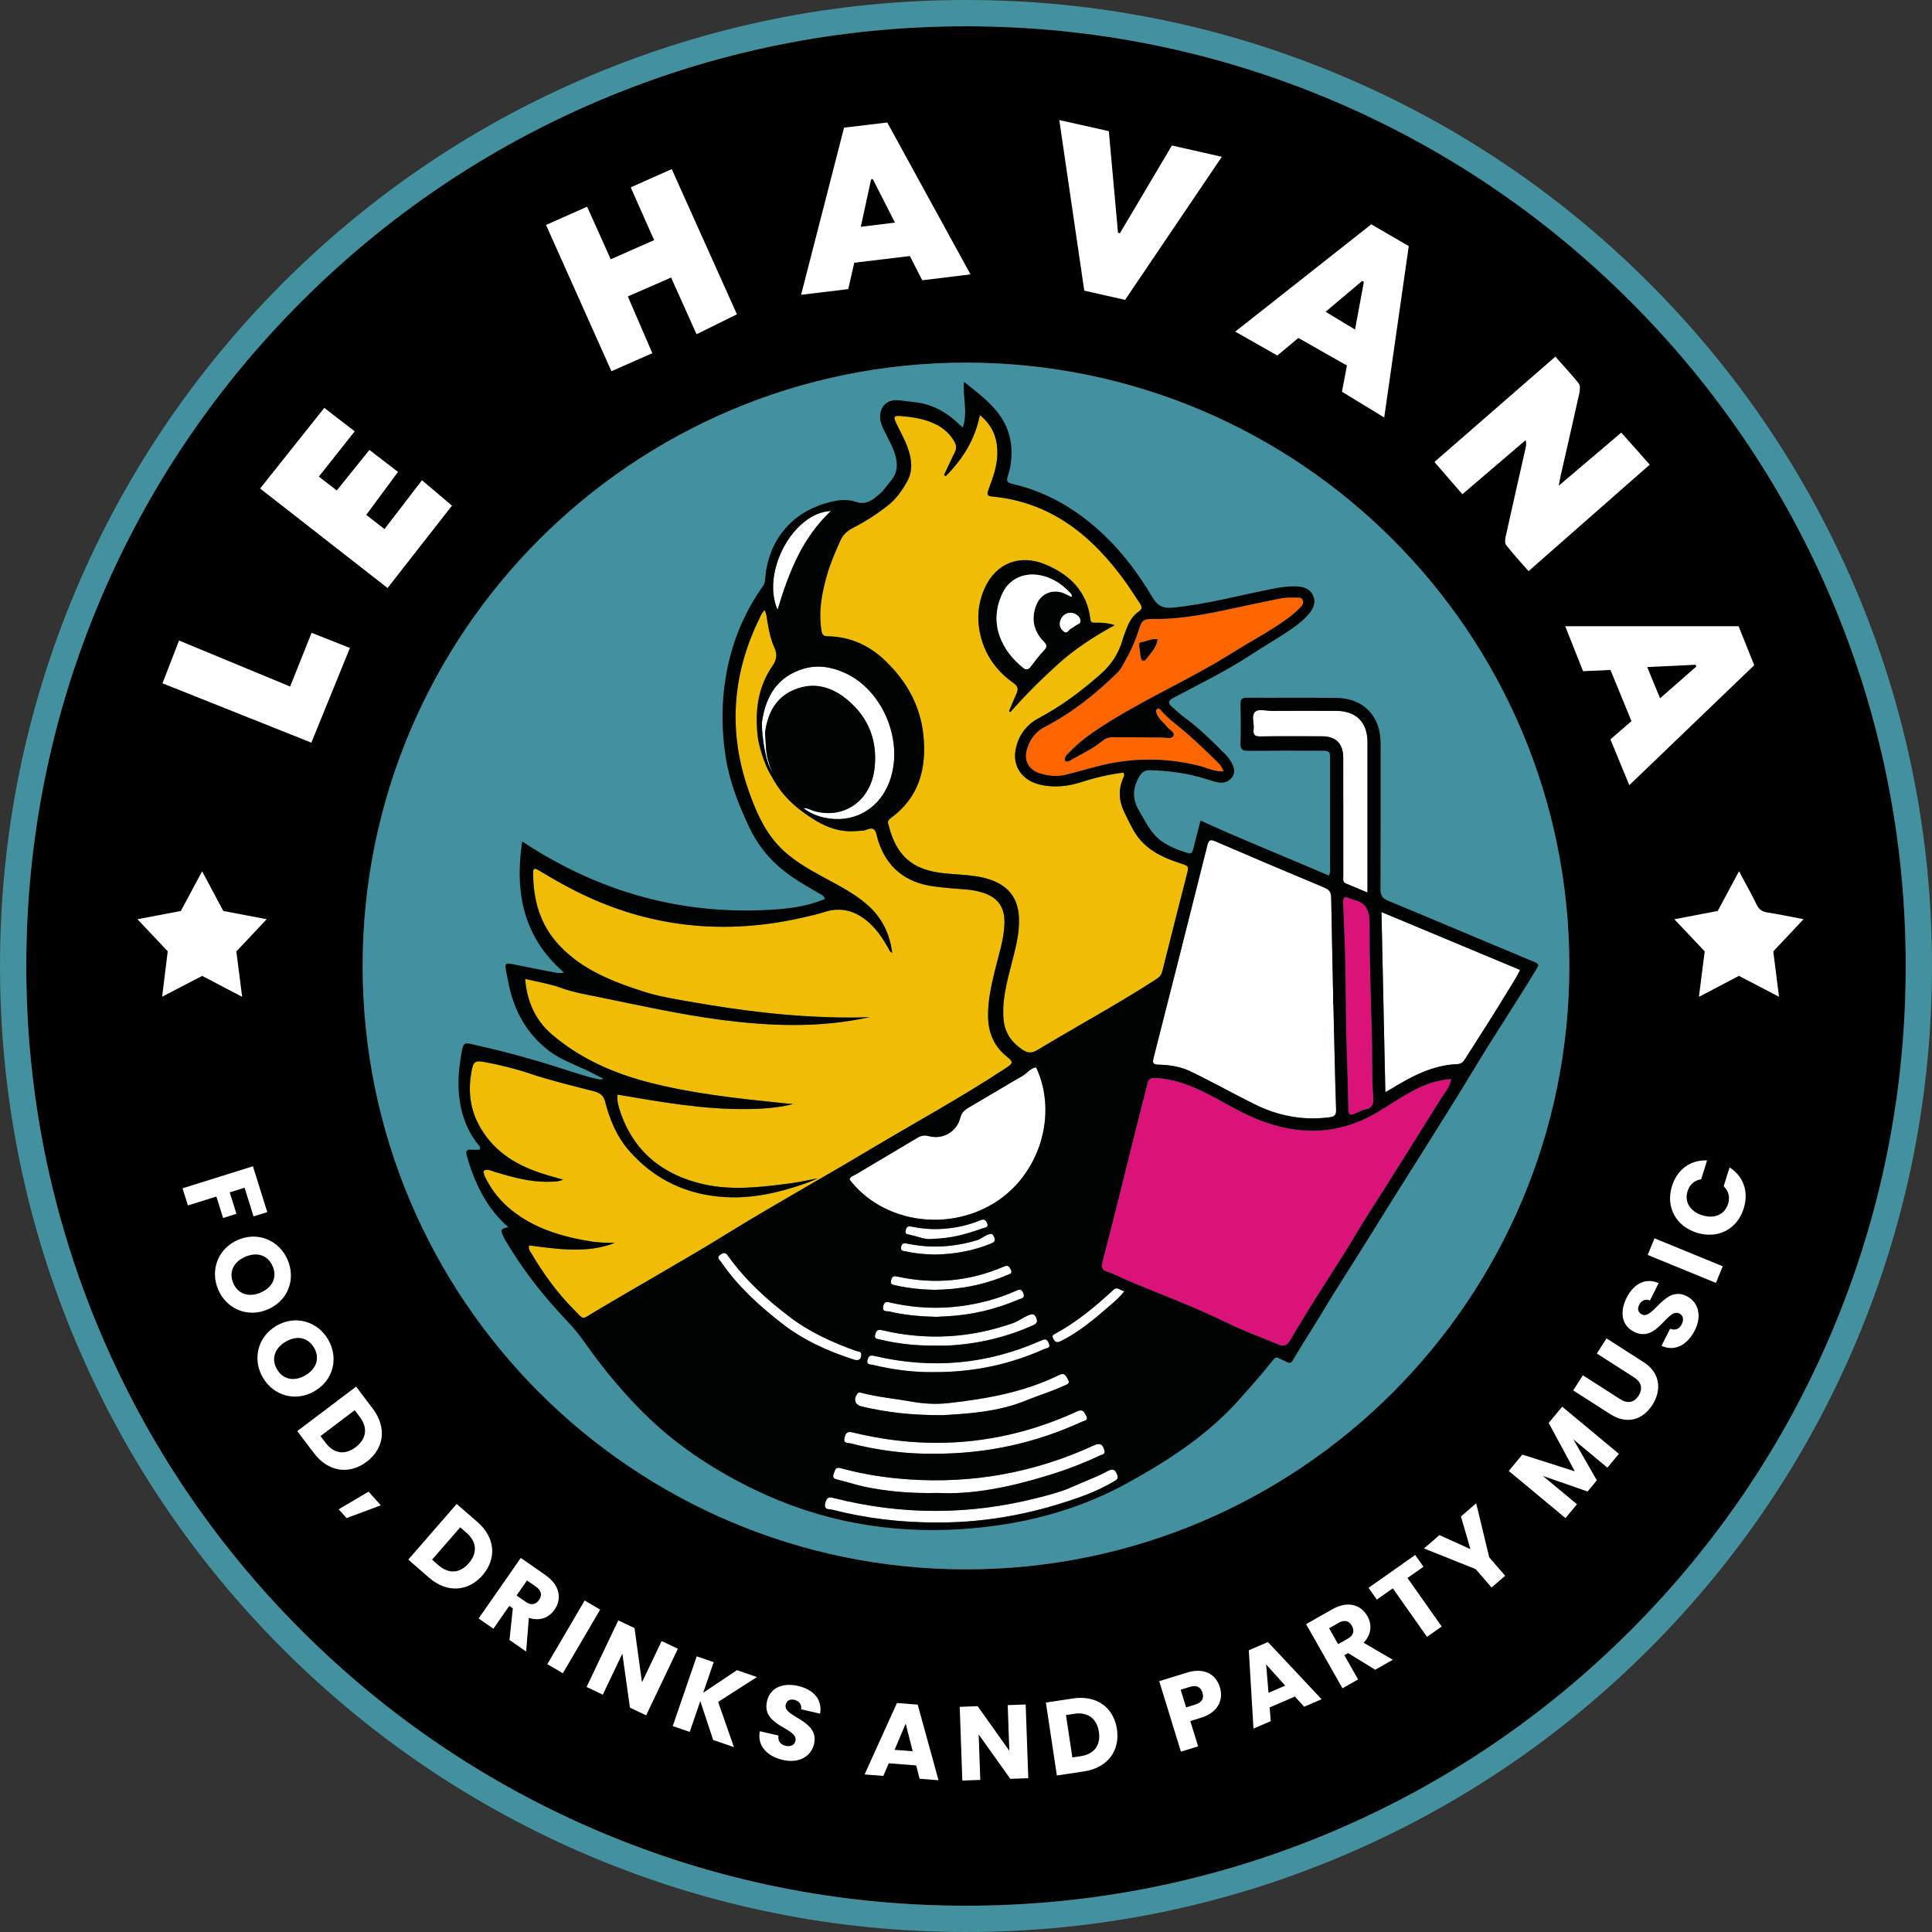 <svg width="256" height="256" viewBox="0 0 256 256" fill="none" xmlns="http://www.w3.org/2000/svg">
<rect x="0" y="0" width="256" height="256" fill="#333333" stroke="none"/>
<g clip-path="url(#clip0_1030_33703)">
<path d="M242.735 79.533C236.464 64.706 227.484 51.389 216.049 39.953C204.613 28.517 191.296 19.538 176.469 13.267C161.12 6.774 144.811 3.482 128 3.482C111.189 3.482 94.882 6.774 79.531 13.267C64.704 19.538 51.387 28.517 39.951 39.953C28.516 51.389 19.536 64.706 13.265 79.533C6.772 94.884 3.481 111.191 3.481 128.002C3.481 144.813 6.772 161.119 13.265 176.471C19.536 191.298 28.516 204.615 39.951 216.051C51.387 227.486 64.704 236.466 79.531 242.737C94.88 249.23 111.189 252.521 128 252.521C144.811 252.521 161.118 249.228 176.469 242.737C191.296 236.466 204.613 227.486 216.049 216.051C227.484 204.615 236.464 191.298 242.735 176.471C249.228 161.121 252.519 144.813 252.519 128.002C252.519 111.191 249.226 94.884 242.735 79.533ZM128 207.947C83.847 207.947 48.053 172.153 48.053 128C48.053 83.847 83.847 48.053 128 48.053C172.153 48.053 207.947 83.847 207.947 128C207.947 172.153 172.153 207.947 128 207.947Z" fill="black"/>
<path d="M33.514 154.538L35.415 160.609L33.595 161.18L32.406 157.38L30.439 157.995L31.329 160.837L29.562 161.39L28.672 158.548L24.9 159.729L24.188 157.457L33.514 154.538Z" fill="white"/>
<path d="M28.922 170.902C27.819 168.359 28.825 165.466 31.52 164.297C34.216 163.129 37.002 164.378 38.105 166.919C39.212 169.473 38.203 172.323 35.508 173.493C32.812 174.661 30.024 173.443 28.922 170.902ZM30.915 170.038C31.536 171.469 32.974 171.952 34.545 171.271C36.142 170.579 36.745 169.208 36.126 167.779C35.494 166.323 34.086 165.842 32.491 166.534C30.921 167.214 30.285 168.584 30.915 170.04V170.038Z" fill="white"/>
<path d="M34.839 182.551C33.437 180.161 34.084 177.165 36.617 175.678C39.151 174.191 42.07 175.094 43.472 177.484C44.882 179.886 44.224 182.839 41.691 184.326C39.158 185.813 36.24 184.941 34.839 182.551ZM36.712 181.452C37.501 182.798 38.988 183.104 40.465 182.237C41.966 181.357 42.401 179.923 41.612 178.579C40.81 177.21 39.354 176.902 37.851 177.782C36.374 178.648 35.908 180.085 36.712 181.452Z" fill="white"/>
<path d="M48.587 193.69C46.276 195.436 43.48 195.038 41.599 192.551L39.39 189.63L47.187 183.734L49.395 186.656C51.276 189.144 50.909 191.935 48.587 193.69ZM43.151 191.186C44.234 192.619 45.694 192.841 47.127 191.759C48.56 190.676 48.765 189.193 47.682 187.76L47.001 186.861L42.471 190.287L43.151 191.186Z" fill="white"/>
<path d="M48.836 197.646L50.461 199.462L45.92 201.154L44.88 199.992L48.836 197.648V197.646Z" fill="white"/>
<path d="M63.936 208.732C62.035 210.917 59.216 211.105 56.863 209.059L54.1 206.657L60.512 199.282L63.275 201.684C65.628 203.73 65.845 206.537 63.934 208.734L63.936 208.732ZM58.1 207.404C59.456 208.581 60.929 208.498 62.109 207.143C63.286 205.787 63.184 204.294 61.828 203.117L60.978 202.376L57.252 206.663L58.102 207.404H58.1Z" fill="white"/>
<path d="M72.286 208.72C74.25 210.089 74.445 211.905 73.475 213.297C72.775 214.303 71.566 214.869 70.077 214.374L69.716 218.839L67.511 217.304L67.952 213.113L67.484 212.787L65.375 215.815L63.422 214.453L69.008 206.433L72.287 208.716L72.286 208.72ZM71.042 210.263L69.832 209.42L68.447 211.408L69.658 212.251C70.389 212.76 70.994 212.622 71.431 211.994C71.845 211.4 71.773 210.772 71.042 210.263Z" fill="white"/>
<path d="M77.47 212.077L79.523 213.282L74.581 221.714L72.527 220.51L77.47 212.077Z" fill="white"/>
<path d="M89.822 218.47L85.618 227.293L83.468 226.268L82.466 219.114L79.873 224.557L77.723 223.532L81.927 214.709L84.077 215.734L85.067 222.913L87.672 217.445L89.822 218.47Z" fill="white"/>
<path d="M92.796 225.404L91.392 229.486L89.141 228.713L92.318 219.472L94.569 220.245L93.175 224.3L97.649 221.305L100.296 222.216L95.159 225.512L97.251 231.503L94.499 230.557L92.796 225.408V225.404Z" fill="white"/>
<path d="M103.717 233.198C101.669 232.725 100.304 231.338 100.681 229.397L103.151 229.967C103.05 230.716 103.429 231.174 104.081 231.325C104.759 231.481 105.272 231.244 105.399 230.687C105.807 228.923 100.826 228.772 101.635 225.402C102.05 223.598 103.762 222.937 105.755 223.397C107.83 223.876 108.99 225.23 108.665 227.069L106.155 226.489C106.256 225.868 105.906 225.402 105.285 225.245C104.732 225.104 104.247 225.292 104.108 225.887C103.725 227.543 108.603 227.883 107.869 231.071C107.499 232.673 105.945 233.713 103.719 233.198H103.717Z" fill="white"/>
<path d="M121.402 233.931L117.765 233.645L117.048 235.32L114.563 235.124L118.852 225.657L121.6 225.872L124.361 235.892L121.849 235.695L121.4 233.927L121.402 233.931ZM120.008 228.389L118.535 231.862L120.936 232.05L120.008 228.388V228.389Z" fill="white"/>
<path d="M135.907 225.853L136.253 235.621L133.872 235.706L129.68 229.822L129.893 235.848L127.513 235.933L127.167 226.164L129.547 226.079L133.741 231.99L133.526 225.938L135.905 225.853H135.907Z" fill="white"/>
<path d="M148.002 229.12C148.433 231.984 146.747 234.252 143.662 234.716L140.041 235.262L138.585 225.597L142.206 225.052C145.291 224.588 147.567 226.243 148.002 229.12ZM143.206 232.702C144.981 232.435 145.875 231.257 145.608 229.482C145.341 227.707 144.136 226.817 142.361 227.084L141.245 227.253L142.092 232.87L143.208 232.702H143.206Z" fill="white"/>
<path d="M159.132 227.614L157.722 228.049L158.757 231.402L156.481 232.104L153.601 222.764L157.287 221.627C159.574 220.922 161.118 221.859 161.645 223.576C162.121 225.119 161.514 226.881 159.132 227.614ZM158.403 225.856C159.308 225.578 159.553 225.005 159.333 224.288C159.11 223.571 158.586 223.236 157.681 223.515L156.444 223.895L157.165 226.237L158.403 225.856Z" fill="white"/>
<path d="M171.586 224.799L168.235 226.241L168.38 228.059L166.091 229.045L165.474 218.669L168.005 217.579L175.119 225.157L172.805 226.152L171.584 224.799H171.586ZM167.769 220.547L168.085 224.306L170.297 223.352L167.769 220.545V220.547Z" fill="white"/>
<path d="M176.544 213.235C178.627 212.056 180.348 212.663 181.185 214.142C181.788 215.208 181.777 216.542 180.688 217.671L184.557 219.926L182.22 221.25L178.633 219.042L178.136 219.324L179.955 222.534L177.884 223.708L173.066 215.206L176.542 213.235H176.544ZM177.397 215.024L176.113 215.751L177.308 217.859L178.592 217.132C179.367 216.693 179.505 216.087 179.126 215.42C178.768 214.79 178.172 214.585 177.397 215.024Z" fill="white"/>
<path d="M181.34 210.397L187.52 206.041L188.618 207.599L186.501 209.092L191.033 215.521L189.088 216.892L184.555 210.463L182.438 211.956L181.34 210.397Z" fill="white"/>
<path d="M188.688 205.178L190.73 203.411L194.841 205.267L193.584 200.941L195.604 199.191L197.329 206.354L199.443 208.796L197.642 210.354L195.529 207.912L188.688 205.178Z" fill="white"/>
<path d="M199.92 194.903L201.718 192.741L208.674 194.957L205.207 188.545L206.995 186.393L214.51 192.64L212.988 194.471L208.48 190.726L211.59 196.154L210.362 197.631L204.439 195.568L208.956 199.323L207.434 201.154L199.92 194.906V194.903Z" fill="white"/>
<path d="M208.457 184.238L209.741 182.233L214.666 185.385C215.639 186.007 216.511 185.888 217.118 184.938C217.725 183.989 217.485 183.124 216.513 182.502L211.588 179.35L212.872 177.345L217.785 180.489C220.059 181.945 220.166 184.259 218.949 186.16C217.725 188.071 215.647 188.84 213.373 187.384L208.459 184.24L208.457 184.238Z" fill="white"/>
<path d="M224.572 176.274C223.629 178.153 221.958 179.153 220.16 178.327L221.297 176.063C222.001 176.338 222.536 176.079 222.836 175.481C223.149 174.858 223.037 174.305 222.526 174.048C220.91 173.236 219.587 178.041 216.501 176.459C214.846 175.628 214.606 173.81 215.525 171.981C216.48 170.078 218.069 169.27 219.781 170.02L218.624 172.321C218.046 172.078 217.511 172.308 217.211 172.873C216.942 173.377 217.01 173.893 217.557 174.168C219.075 174.93 220.56 170.27 223.484 171.737C224.951 172.474 225.597 174.232 224.572 176.272V176.274Z" fill="white"/>
<path d="M218.327 166.286L219.23 164.084L228.273 167.791L227.37 169.993L218.327 166.286Z" fill="white"/>
<path d="M221.546 157.167C222.238 154.947 224.012 153.664 226.197 153.762L225.417 156.26C224.499 156.398 223.882 156.978 223.611 157.84C223.176 159.236 223.913 160.516 225.562 161.031C227.21 161.545 228.546 160.913 228.981 159.517C229.25 158.652 229.072 157.825 228.395 157.19L229.174 154.692C231.029 155.854 231.742 157.914 231.048 160.134C230.19 162.885 227.629 164.215 224.839 163.343C222.049 162.471 220.688 159.919 221.546 157.167Z" fill="white"/>
<path d="M234.968 126.066C235.213 128.002 235.453 129.907 235.73 132.078C233.837 131.092 232.16 130.216 230.42 129.309C228.708 130.206 227.024 131.088 225.116 132.088C225.388 129.939 225.63 128.039 225.881 126.059C224.601 124.705 223.306 123.334 221.858 121.803C223.869 121.42 225.706 121.07 227.606 120.708C228.509 119.024 229.414 117.336 230.429 115.445C231.269 117.023 232.054 118.407 232.746 119.836C233.063 120.49 233.465 120.801 234.187 120.909C235.731 121.141 237.263 121.472 238.984 121.797C237.561 123.309 236.269 124.682 234.968 126.066Z" fill="white"/>
<path d="M26.781 115.445C27.783 117.324 28.674 118.997 29.589 120.71C31.451 121.062 33.303 121.414 35.339 121.799C33.924 123.301 32.632 124.674 31.317 126.07C31.563 127.988 31.807 129.893 32.087 132.084C30.196 131.096 28.523 130.22 26.789 129.313C25.076 130.202 23.386 131.082 21.485 132.068C21.748 129.924 21.984 127.992 22.223 126.051C20.918 124.668 19.642 123.317 18.217 121.805C20.232 121.42 22.071 121.068 23.964 120.706C24.88 118.997 25.795 117.29 26.785 115.445H26.781Z" fill="white"/>
<path d="M206.091 47.258C207.21 48.521 208.25 49.621 209.186 50.805C209.403 51.079 209.366 51.655 209.279 52.056C208.469 55.733 207.62 59.404 206.787 63.078C206.709 63.414 206.657 63.756 206.541 64.361C209.389 61.941 212.05 59.682 214.827 57.321C216.082 58.733 217.304 60.109 218.599 61.567C213.216 66.299 207.91 70.963 202.538 75.683C201.498 74.49 200.5 73.399 199.582 72.245C199.394 72.009 199.418 71.516 199.493 71.174C200.367 67.212 201.272 63.257 202.165 59.301C202.227 59.025 202.268 58.744 202.15 58.323C199.369 60.701 196.587 63.081 193.771 65.489C192.588 64.122 191.36 62.702 190.068 61.212C195.392 56.575 200.692 51.961 206.091 47.258Z" fill="white"/>
<path d="M83.572 24.828C85.452 23.993 87.177 23.223 89.01 22.409C91.895 28.833 94.749 35.193 97.647 41.645C95.874 42.521 94.14 43.378 92.297 44.288C91.162 41.761 90.064 39.317 88.923 36.774C86.989 37.619 85.146 38.426 83.19 39.28C84.27 41.782 85.322 44.219 86.438 46.798C84.665 47.581 82.915 48.353 81.018 49.19C78.139 42.753 75.283 36.366 72.351 29.807C74.167 29.001 75.936 28.216 77.797 27.39C78.849 29.732 79.858 31.985 80.923 34.355C82.859 33.501 84.721 32.679 86.676 31.818C85.626 29.453 84.626 27.201 83.574 24.828H83.572Z" fill="white"/>
<path d="M230.375 82.979C231.025 84.601 231.725 86.355 232.442 88.146C226.949 93.421 221.51 98.645 215.892 104.04C215.026 101.94 214.218 99.982 213.388 97.972C214.343 97.145 215.237 96.373 216.18 95.555C215.25 93.291 214.338 91.067 213.394 88.774C212.207 88.828 211.058 88.879 209.765 88.937C209.01 87.036 208.247 85.114 207.4 82.981H230.375V82.979ZM219.966 92.529C221.68 91.027 223.227 89.669 224.774 88.314C224.733 88.237 224.694 88.161 224.654 88.084C222.567 88.183 220.479 88.283 218.261 88.389C218.86 89.841 219.381 91.106 219.968 92.529H219.966Z" fill="white"/>
<path d="M177.817 51.905C178.031 50.772 178.246 49.645 178.476 48.434C176.326 47.214 174.207 46.011 172.039 44.782C171.095 45.57 170.188 46.327 169.251 47.11C167.445 46.083 165.693 45.087 163.676 43.94C169.761 39.141 175.686 34.469 181.701 29.726C183.331 30.672 184.963 31.619 186.669 32.609C185.59 40.148 184.515 47.647 183.417 55.32C181.493 54.146 179.725 53.069 177.817 51.907V51.905ZM180.721 37.362C180.648 37.314 180.576 37.267 180.503 37.219C178.911 38.563 177.318 39.905 175.651 41.311C177.026 42.144 178.238 42.875 179.547 43.668C179.951 41.492 180.336 39.427 180.719 37.362H180.721Z" fill="white"/>
<path d="M128.598 36.355C126.387 36.625 124.326 36.879 122.199 37.138C121.656 36.07 121.132 35.045 120.561 33.926C118.123 34.22 115.677 34.514 113.194 34.813C112.923 36.002 112.666 37.122 112.395 38.309C110.334 38.559 108.314 38.803 106.148 39.063C108.074 31.575 109.951 24.271 111.844 16.912C113.786 16.681 115.658 16.457 117.566 16.231C121.25 22.95 124.889 29.591 128.596 36.355H128.598ZM118.581 29.492C117.539 27.442 116.593 25.582 115.648 23.722C115.572 23.743 115.497 23.762 115.422 23.784C114.979 25.826 114.534 27.866 114.058 30.053C115.642 29.857 117.027 29.685 118.581 29.492Z" fill="white"/>
<path d="M48.95 59.62C50.279 60.641 51.495 61.575 52.74 62.532C51.304 64.472 49.935 66.32 48.525 68.225C49.326 68.847 50.082 69.433 50.946 70.106C52.603 67.948 54.216 65.848 55.917 63.634C57.236 64.752 58.516 65.837 59.889 67.001C57.06 70.617 54.256 74.204 51.354 77.914C45.712 73.51 40.133 69.155 34.467 64.731C37.408 61.036 40.203 57.524 42.97 54.047C44.29 55.065 45.601 56.076 46.999 57.155C45.414 59.158 43.867 61.111 42.246 63.157C43.053 63.778 43.782 64.338 44.625 64.986C46.062 63.203 47.464 61.463 48.949 59.62H48.95Z" fill="white"/>
<path d="M155.284 19.279C157.38 19.754 159.497 20.234 161.899 20.777C157.567 27.181 153.36 33.404 149.079 39.735C147.288 39.331 145.515 38.928 143.67 38.511C142.572 31.01 141.481 23.566 140.36 15.908C142.609 16.411 144.718 16.883 146.925 17.378C147.333 21.897 147.735 26.365 148.139 30.832C148.222 30.859 148.305 30.886 148.388 30.913C150.668 27.067 152.948 23.221 155.284 19.279Z" fill="white"/>
<path d="M41.258 98.406C34.694 95.787 28.166 93.187 21.529 90.541C22.26 88.654 22.964 86.841 23.726 84.874C28.624 86.902 33.448 88.9 38.443 90.967C39.396 88.583 40.321 86.274 41.289 83.849C42.987 84.522 44.611 85.166 46.365 85.86C44.627 90.132 42.933 94.289 41.256 98.406H41.258Z" fill="white"/>
<path d="M128 256C110.721 256 93.958 252.616 78.176 245.941C62.933 239.494 49.244 230.265 37.49 218.51C25.735 206.756 16.506 193.067 10.059 177.824C3.384 162.042 0 145.279 0 128C0 110.721 3.384 93.958 10.059 78.176C16.506 62.933 25.735 49.244 37.49 37.49C49.244 25.735 62.933 16.506 78.176 10.059C93.958 3.384 110.721 0 128 0C145.279 0 162.042 3.384 177.824 10.059C193.067 16.506 206.756 25.735 218.51 37.49C230.265 49.244 239.494 62.933 245.941 78.176C252.616 93.958 256 110.721 256 128C256 145.279 252.616 162.042 245.941 177.824C239.494 193.067 230.265 206.756 218.51 218.51C206.756 230.265 193.067 239.494 177.824 245.941C162.042 252.616 145.279 256 128 256ZM128 3.481C111.189 3.481 94.882 6.772 79.531 13.265C64.704 19.536 51.387 28.516 39.951 39.951C28.516 51.387 19.536 64.704 13.265 79.531C6.772 94.882 3.481 111.189 3.481 128C3.481 144.811 6.772 161.118 13.265 176.469C19.536 191.296 28.516 204.613 39.951 216.049C51.387 227.484 64.704 236.464 79.531 242.735C94.88 249.228 111.189 252.519 128 252.519C144.811 252.519 161.118 249.226 176.469 242.735C191.296 236.464 204.613 227.484 216.049 216.049C227.484 204.613 236.464 191.296 242.735 176.469C249.228 161.12 252.519 144.811 252.519 128C252.519 111.189 249.226 94.882 242.735 79.531C236.464 64.704 227.484 51.387 216.049 39.951C204.613 28.516 191.296 19.536 176.469 13.265C161.12 6.772 144.811 3.481 128 3.481Z" fill="#43919E"/>
<path d="M128 207.947C172.153 207.947 207.947 172.153 207.947 128C207.947 83.847 172.153 48.053 128 48.053C83.847 48.053 48.053 83.847 48.053 128C48.053 172.153 83.847 207.947 128 207.947Z" fill="#43919E"/>
<path d="M176.684 133.102C176.796 137.767 176.887 142.435 177.043 147.101C177.072 148 176.521 147.998 175.958 148.068C172.532 148.484 169.284 147.832 166.219 146.31C163.376 144.899 160.607 143.338 157.747 141.965C156.446 141.341 154.974 141.099 153.518 141.074C152.741 141.06 152.695 140.819 152.863 140.157C155.255 130.771 157.633 121.382 159.988 111.986C160.162 111.292 160.389 111.205 161.031 111.481C165.847 113.554 170.676 115.608 175.516 117.626C176.158 117.893 176.378 118.247 176.39 118.91C176.459 123.224 176.56 127.536 176.647 131.85C176.655 132.268 176.647 132.686 176.647 133.103C176.658 133.103 176.67 133.103 176.682 133.103L176.684 133.102Z" fill="#FEFEFE"/>
<path d="M183.051 120.854C189.287 123.458 195.301 125.968 201.425 128.526C200.856 129.661 200.181 130.667 199.568 131.688C197.828 134.582 195.972 137.406 194.17 140.262C193.92 140.656 193.667 140.979 193.135 141C189.842 141.124 187.056 142.621 184.333 144.284C184.146 144.398 183.95 144.502 183.567 144.719C183.395 136.738 183.225 128.896 183.053 120.854H183.051Z" fill="#FEFEFE"/>
<path d="M181.197 118.268C180.147 117.827 179.269 117.443 178.376 117.089C177.873 116.89 177.993 116.478 177.991 116.112C177.985 112.152 177.987 108.19 177.987 104.23C177.987 102.942 177.995 101.654 177.985 100.366C177.971 98.539 177.014 97.569 175.216 97.565C172.478 97.559 169.74 97.536 167.004 97.582C166.257 97.596 166.023 97.365 166.112 96.654C166.213 95.867 165.768 94.852 166.292 94.339C166.77 93.873 167.766 94.208 168.531 94.204C171.397 94.189 174.265 94.185 177.13 94.2C179.696 94.214 181.195 95.739 181.197 98.305C181.197 104.617 181.197 110.928 181.197 117.241C181.197 117.528 181.197 117.814 181.197 118.27V118.268Z" fill="#FEFEFE"/>
<path d="M192.298 142.978C192.097 144.125 191.377 144.848 190.873 145.666C188.365 149.723 185.814 153.751 183.277 157.788C182.117 159.633 180.911 161.451 179.799 163.324C177.596 167.039 175.175 170.616 172.925 174.302C172.255 175.396 171.614 176.506 170.95 177.604C170.544 178.277 170.099 178.459 169.37 178.148C167.129 177.19 164.817 176.378 162.636 175.303C158.322 173.178 153.814 171.527 149.398 169.653C148.483 169.264 147.607 168.787 146.652 168.487C146.122 168.321 145.888 167.973 146.043 167.375C146.84 164.297 147.621 161.215 148.394 158.132C149.098 155.331 149.781 152.525 150.483 149.723C151.005 147.637 151.552 145.556 152.074 143.47C152.248 142.773 152.77 142.814 153.294 142.845C155.545 142.984 157.61 143.752 159.607 144.738C161.93 145.887 164.117 147.29 166.53 148.275C172.023 150.516 177.355 150.423 182.537 147.362C184.437 146.239 186.232 144.927 188.258 144.021C189.515 143.458 190.824 143.077 192.3 142.978H192.298Z" fill="#DB1379"/>
<path d="M181.744 136.185C181.897 139.27 181.727 142.361 181.961 145.446C182.019 146.204 181.872 146.828 180.938 147.01C180.412 147.112 179.926 147.412 179.418 147.613C178.89 147.822 178.668 147.654 178.658 147.066C178.613 144.624 178.565 142.18 178.47 139.739C178.306 135.559 178.337 131.374 178.246 127.194C178.192 124.721 178.064 122.25 177.977 119.776C177.944 118.817 178.06 118.742 178.956 119.076C179.076 119.121 179.19 119.191 179.313 119.218C181.177 119.614 181.493 120.836 181.481 122.586C181.45 127.118 181.64 131.653 181.74 136.187L181.744 136.185Z" fill="#DB1379"/>
<path d="M137.291 141.426C140.244 147.735 137.711 155.779 131.666 159.455C125.33 163.307 116.856 161.905 112.562 156.282C112.674 155.893 113.063 155.818 113.347 155.648C116.079 154.014 118.827 152.407 121.555 150.769C122.054 150.469 122.487 150.381 123.085 150.543C124.895 151.036 126.753 149.99 127.227 148.168C127.41 147.459 127.778 147.095 128.358 146.759C130.75 145.37 133.113 143.932 135.508 142.549C136.11 142.203 136.502 141.54 137.291 141.426Z" fill="#FEFEFE"/>
<path d="M124.274 201.738C119.289 201.755 114.737 201.179 110.259 200.04C109.849 199.936 109.089 200.116 109.365 199.103C109.607 198.223 110.025 198.383 110.624 198.534C119.538 200.769 128.456 200.762 137.363 198.501C138.95 198.099 140.567 197.697 142.05 197.028C143.622 196.318 145.26 195.75 146.778 194.922C147.379 194.595 147.729 194.651 148.008 195.349C148.197 195.823 148.125 195.978 147.702 196.235C145.268 197.71 142.595 198.604 139.9 199.416C134.692 200.986 129.359 201.755 124.276 201.736L124.274 201.738Z" fill="#FEFEFE"/>
<path d="M124.258 197.827C120.687 197.904 117.578 197.633 114.517 196.995C113.341 196.75 112.192 196.334 111.011 196.071C110.551 195.968 110.239 195.833 110.485 195.24C110.673 194.785 110.667 194.338 111.421 194.547C114.312 195.344 117.268 195.804 120.258 196.017C128.87 196.628 137.104 195.133 144.949 191.519C145.739 191.154 146.144 191.364 146.347 192.227C146.464 192.726 146.043 192.722 145.788 192.842C143.487 193.928 141.112 194.824 138.678 195.562C133.832 197.034 128.922 198.065 124.258 197.827Z" fill="#FEFEFE"/>
<path d="M123.659 192.629C120.18 192.665 116.421 192.211 112.726 191.263C112.353 191.167 111.674 191.331 111.916 190.447C112.111 189.732 112.382 189.659 113.059 189.821C123.263 192.3 133.161 191.405 142.713 187.019C143.489 186.663 143.634 187.079 143.908 187.566C144.293 188.249 143.647 188.255 143.346 188.394C137.204 191.205 130.761 192.654 123.661 192.629H123.659Z" fill="#FEFEFE"/>
<path d="M124.916 187.52C120.706 187.537 117.425 187.131 114.188 186.368C113.285 186.155 113.045 185.437 113.604 184.68C113.784 184.436 113.985 184.517 114.203 184.573C116.357 185.136 118.575 185.327 120.755 185.716C122.423 186.014 124.082 186.101 125.712 185.917C130.724 185.352 135.686 184.478 140.271 182.224C141.04 181.845 141.18 182.22 141.476 182.717C141.887 183.405 141.303 183.465 140.936 183.637C139.364 184.38 137.684 184.859 136.085 185.521C132.21 187.128 128.126 187.323 124.914 187.518L124.916 187.52Z" fill="#FEFEFE"/>
<path d="M123.601 181.812C121.124 181.841 118.349 181.512 115.617 180.843C115.3 180.766 114.77 180.857 114.954 180.18C115.11 179.604 115.375 179.55 115.924 179.677C123.477 181.449 130.815 180.791 137.916 177.641C138.401 177.427 138.693 177.347 138.964 177.945C139.293 178.668 138.666 178.622 138.366 178.755C133.78 180.81 128.973 181.843 123.603 181.812H123.601Z" fill="#FEFEFE"/>
<path d="M114.126 179.513C114.099 180.159 113.782 180.362 113.086 180.138C109.661 179.039 106.407 177.547 103.574 175.338C100.565 172.993 97.738 170.421 95.559 167.232C95.356 166.935 94.867 166.652 95.486 166.225C96.023 165.852 96.249 166.094 96.553 166.517C98.802 169.657 101.611 172.208 104.688 174.536C107.366 176.562 110.336 177.893 113.449 179.008C113.708 179.101 114.14 179.035 114.128 179.513H114.126Z" fill="#FEFEFE"/>
<path d="M123.852 178.298C121.4 178.32 118.976 178.068 116.59 177.49C116.218 177.401 115.795 177.424 115.971 176.796C116.127 176.235 116.354 176.135 116.93 176.27C122.779 177.639 128.547 177.318 134.217 175.321C134.961 175.058 135.586 174.549 136.328 174.259C136.827 174.064 137.084 174.095 137.297 174.596C137.512 175.104 137.434 175.361 136.875 175.611C133.279 177.218 129.516 178.097 125.589 178.295C125.013 178.324 124.432 178.298 123.854 178.298H123.852Z" fill="#FEFEFE"/>
<path d="M124.044 174.487C121.87 174.427 119.85 174.261 117.873 173.78C117.55 173.7 116.856 173.897 117.034 173.068C117.199 172.298 117.684 172.532 118.129 172.633C122.586 173.629 127.006 173.474 131.392 172.219C132.443 171.917 133.47 171.542 134.474 171.105C134.915 170.912 135.33 170.626 135.605 171.364C135.86 172.053 135.294 172.047 134.975 172.186C131.931 173.493 128.756 174.249 125.444 174.416C124.929 174.441 124.417 174.472 124.044 174.491V174.487Z" fill="#FEFEFE"/>
<path d="M123.765 170.908C122.156 170.879 120.372 170.699 118.608 170.305C118.225 170.22 117.935 170.164 118.075 169.632C118.202 169.151 118.399 169.038 118.887 169.147C123.74 170.218 128.464 169.793 133.031 167.822C133.509 167.615 133.696 167.764 133.917 168.176C134.238 168.779 133.749 168.824 133.43 168.959C130.405 170.247 127.242 170.873 123.763 170.908H123.765Z" fill="#FEFEFE"/>
<path d="M123.819 166.235C122.636 166.202 121.356 166.119 120.097 165.83C119.753 165.751 119.254 165.821 119.409 165.183C119.542 164.628 119.91 164.722 120.31 164.804C123.396 165.44 126.434 165.243 129.446 164.338C129.98 164.177 130.363 163.806 130.862 163.611C131.295 163.442 131.531 163.406 131.738 163.934C131.935 164.438 131.771 164.587 131.341 164.765C128.963 165.743 126.486 166.198 123.821 166.237L123.819 166.235Z" fill="#FEFEFE"/>
<path d="M148.986 171.08C148.394 171.864 147.781 172.38 147.178 172.904C145.122 174.685 143.065 176.456 140.604 177.69C140.062 177.96 139.801 177.871 139.55 177.374C139.401 177.081 139.441 176.926 139.737 176.767C142.642 175.216 145.138 173.118 147.543 170.904C148.083 170.408 148.394 171.034 148.986 171.08Z" fill="#FEFEFE"/>
<path d="M123.533 164.154C122.752 164.332 121.673 163.854 120.557 163.616C120.213 163.543 119.855 163.533 120.022 162.969C120.155 162.518 120.331 162.441 120.772 162.53C122.097 162.798 123.437 162.92 124.792 162.837C126.536 162.731 128.23 162.383 129.841 161.712C130.357 161.497 130.601 161.592 130.8 162.073C131.042 162.653 130.531 162.646 130.259 162.742C128.209 163.465 126.14 164.111 123.533 164.154Z" fill="#FEFEFE"/>
<path d="M125.316 63.09C127.544 60.862 129.18 58.284 129.839 55.005C131.365 56.231 132.051 57.753 132.148 59.562C132.235 61.204 131.778 62.747 131.202 64.261C131.1 64.532 131.003 64.803 130.914 65.077C130.783 65.485 130.844 65.733 131.359 65.779C139.285 66.493 144.78 71.017 149.205 77.203C149.841 78.093 150.409 79.032 151.03 79.933C151.33 80.369 151.407 80.69 150.881 81.038C150.071 81.573 149.624 82.403 149.28 83.284C149.081 83.795 148.882 84.307 148.731 84.833C148.22 86.609 147.259 88.064 145.867 89.296C143.324 91.545 140.638 93.564 137.628 95.165C135.965 96.049 134.905 97.505 134.561 99.398C134.168 101.559 135.47 103.412 137.75 103.957C139.656 104.414 141.53 104.205 143.367 103.605C145.169 103.017 147.006 102.611 148.858 102.368C149.069 102.704 148.895 102.932 148.8 103.153C148.176 104.605 148.251 106.046 148.901 107.459C149.303 108.333 149.738 109.194 150.208 110.031C151.585 112.485 153.919 113.593 156.452 114.409C157.54 114.761 157.542 114.764 157.264 115.859C156.179 120.134 155.085 124.406 154.013 128.685C153.896 129.158 153.665 129.45 153.252 129.719C148.093 133.061 142.684 135.977 137.427 139.15C136.709 139.583 136.174 139.542 135.503 139.099C134.008 138.109 133.107 136.793 132.968 134.987C132.778 132.533 133.393 130.199 133.998 127.857C134.513 125.865 135.077 123.88 135.027 121.784C134.961 119.165 133.791 117.489 131.322 116.599C129.882 116.081 128.371 115.967 126.859 115.859C125.125 115.735 123.39 115.625 121.77 114.877C119.297 113.736 118.299 111.564 117.682 109.118C117.601 108.795 117.767 108.594 118.032 108.401C121.814 105.649 122.812 101.757 122.352 97.379C121.95 93.556 120.196 90.379 117.435 87.678C115.226 85.516 112.678 84.346 109.607 84.307C109.035 84.3 108.915 83.988 108.843 83.532C108.445 80.985 108.903 78.53 109.609 76.101C110.05 74.583 110.684 73.142 111.322 71.7C111.686 70.878 112.221 70.356 113.01 69.958C114.65 69.13 116.189 68.136 117.64 66.996C118.755 66.12 119.536 65.002 120.209 63.791C120.991 62.386 120.817 60.937 120.329 59.489C119.927 58.292 119.289 57.205 118.751 56.072C118.34 55.204 118.45 55.057 119.39 55.136C120.807 55.254 122.203 55.459 123.529 56.012C124.755 56.525 125.747 57.3 126.428 58.458C126.71 58.938 126.786 59.394 126.527 59.916C126.03 60.92 125.568 61.939 125.09 62.952C125.165 63.002 125.243 63.051 125.318 63.101L125.316 63.09ZM147.712 82.838C146.722 82.525 145.886 82.492 145.051 82.511C144.709 82.519 144.529 82.453 144.483 82.059C144.049 78.356 141.735 76.126 138.498 74.786C135.11 73.384 131.993 74.641 130.518 77.851C129.766 79.491 129.474 81.239 129.709 83.027C130.127 86.191 131.713 88.681 134.302 90.513C134.87 90.915 134.969 91.288 134.702 91.878C134.35 92.655 134.035 93.448 133.704 94.235C133.764 94.275 133.822 94.316 133.882 94.359C135.847 92.112 137.956 90.021 140.169 88.02C142.419 85.984 144.923 84.356 147.714 82.838H147.712Z" fill="#F1BC04"/>
<path d="M78.626 173.928C77.041 174.878 77.408 174.901 76.112 173.6C73.869 171.347 72.013 168.808 70.412 166.072C70.255 165.805 69.996 165.565 70.103 165.022C73.659 165.49 77.874 166.145 81.482 164.678C80.662 164.711 79.231 164.643 78.46 164.521C74.618 163.912 70.942 162.866 67.825 160.385C66.394 159.246 65.253 157.867 64.422 156.235C64.248 155.893 64.06 155.553 64.083 155.133C64.613 154.816 65.089 155.141 65.553 155.28C67.933 155.994 70.317 156.672 72.837 156.585C73.369 156.568 73.918 156.616 74.626 156.315C73.498 155.984 72.551 155.737 71.621 155.427C68.078 154.253 65.131 152.314 63.368 148.893C62.229 146.683 62.033 144.345 62.486 141.934C62.72 140.685 62.937 140.492 64.17 140.72C66.212 141.097 68.221 141.584 70.205 142.251C72.976 143.181 75.834 143.86 78.671 144.591C79.467 144.796 79.964 145.119 80.181 145.966C80.788 148.36 81.73 150.614 83.381 152.496C86.738 156.321 91.005 158.324 96.058 158.622C99.616 158.83 103.039 158.078 106.386 156.926C106.533 156.875 107.737 156.471 108.321 156.125C107.215 156.38 105.33 156.725 104.63 156.814C100.819 157.301 96.982 157.78 93.192 156.91C87.846 155.682 83.978 152.623 82.178 147.285C81.946 146.598 81.732 145.883 81.828 145.045C87.521 146.01 93.185 147.024 98.968 146.96C100.797 146.94 103.199 146.809 105.084 146.283C104.421 146.242 103.833 146.18 103.557 146.151C97.597 145.535 91.638 144.902 85.825 143.382C81.18 142.168 76.849 140.233 73.162 137.096C70.959 135.222 69.836 132.738 69.582 129.708C71.224 130.104 72.814 130.346 74.293 130.885C75.907 131.473 77.576 131.757 79.231 132.094C84.688 133.206 90.127 134.434 95.66 135.147C101.728 135.928 108.517 136.288 115.308 134.755C114.18 134.84 112.819 134.83 112.56 134.83C105.162 134.811 98.392 133.958 91.118 132.678C89.182 132.337 87.231 132.015 85.365 131.419C81.219 130.092 77.176 128.538 74.086 125.241C71.526 122.509 70.642 119.202 70.644 115.578C70.644 114.842 71.108 115.157 71.423 115.346C73.024 116.307 74.639 117.245 76.31 118.084C85.904 122.909 95.936 123.961 106.366 121.584C107.308 121.37 108.256 121.165 109.172 120.865C111.502 120.103 113.474 120.716 115.221 122.321C116.224 123.243 116.978 124.355 117.645 125.533C117.785 125.777 117.856 126.072 118.218 126.264C117.903 123.628 116.793 121.501 114.826 119.802C113.128 118.332 111.137 117.342 109.188 116.278C106.981 115.072 104.788 113.846 103.064 111.955C101.153 109.859 100.072 107.283 99.167 104.684C96.474 96.952 97.009 89.364 100.604 82.001C100.797 81.604 100.948 81.169 101.325 80.85C101.59 81.368 101.61 81.921 101.702 82.455C101.902 83.6 102.124 84.743 102.611 85.8C103.004 86.655 102.915 87.442 102.404 88.171C100.384 91.06 100.012 94.283 100.411 97.675C100.5 98.431 101.122 101.148 102.315 102.998C103.677 105.543 105.508 106.947 106.399 107.6C108.385 109.058 110.501 110.257 113.097 110.143C113.484 110.126 113.869 110.093 114.254 110.077C114.789 110.056 115.389 109.557 115.808 109.913C116.145 110.199 116.184 110.841 116.338 111.33C117.491 114.975 120.022 116.963 123.76 117.458C125.131 117.64 126.513 117.744 127.892 117.851C128.667 117.91 129.423 118.034 130.166 118.264C132.262 118.912 133.182 120.237 133.093 122.453C133.006 124.601 132.3 126.618 131.807 128.681C131.336 130.655 130.891 132.633 130.922 134.681C130.955 136.825 131.695 138.631 133.407 140C134.317 140.729 134.263 140.882 133.238 141.555C127.271 145.479 120.998 148.893 114.874 152.554C108.741 156.222 102.478 159.677 96.398 163.432C90.541 167.052 84.526 170.392 78.622 173.926L78.626 173.928Z" fill="#F1BC04"/>
<path d="M162.125 102.206C160.866 102.269 159.909 101.73 158.902 101.48C154.462 100.376 150.042 100.384 145.616 101.496C144.152 101.863 142.706 102.308 141.238 102.66C140.054 102.944 138.875 102.834 137.715 102.451C136.338 101.997 135.675 100.837 136.038 99.429C136.394 98.056 137.173 96.975 138.434 96.32C142.038 94.45 145.181 91.967 148.058 89.128C148.615 88.579 148.918 87.86 149.293 87.189C149.963 85.992 150.49 84.751 150.9 83.434C151.322 82.09 151.558 82.012 152.913 82.02C156.545 82.041 160.075 81.326 163.601 80.56C165.548 80.137 167.503 79.739 169.456 79.334C170.121 79.197 170.798 79.147 171.474 79.182C171.902 79.203 172.472 79.029 172.65 79.584C172.805 80.069 172.374 80.402 172.06 80.721C171.177 81.624 170.127 82.318 169.081 83.004C167.197 84.242 165.204 85.3 163.303 86.5C158.086 89.801 152.414 92.276 147.172 95.525C145.26 96.71 143.378 97.934 141.808 99.57C141.472 99.92 141.012 100.233 141.116 100.813C141.35 100.982 141.54 100.904 141.702 100.811C143.23 99.939 144.84 99.208 146.209 98.066C146.76 97.605 147.495 97.687 148.158 97.683C150.123 97.673 152.088 97.725 154.05 97.719C154.541 97.719 155.261 97.981 155.471 97.499C155.692 96.996 154.946 96.722 154.648 96.331C154.201 95.747 153.557 95.32 153.279 94.602C153.186 94.363 153.07 94.076 153.368 93.92C153.621 93.788 153.766 94.046 153.909 94.208C154.655 95.061 155.551 95.745 156.421 96.457C158.136 97.861 159.716 99.411 161.301 100.956C161.615 101.262 161.918 101.595 162.119 102.202L162.125 102.206ZM153.395 84.708C152.548 84.58 151.929 85.033 151.237 85.093C150.953 85.118 150.924 85.381 150.954 85.615C151.02 86.121 151.094 86.626 151.179 87.131C151.256 87.591 151.591 87.697 151.838 87.373C152.443 86.58 153.205 85.86 153.397 84.71L153.395 84.708Z" fill="#FF6600"/>
<path d="M153.395 84.708C153.203 85.859 152.441 86.58 151.836 87.371C151.589 87.696 151.254 87.589 151.177 87.129C151.094 86.624 151.02 86.12 150.953 85.613C150.922 85.379 150.953 85.116 151.235 85.091C151.927 85.031 152.546 84.579 153.393 84.706L153.395 84.708Z" fill="#010202"/>
<path d="M147.712 82.838C144.921 84.356 142.417 85.984 140.167 88.02C137.956 90.022 135.845 92.112 133.88 94.359C133.82 94.318 133.762 94.278 133.702 94.235C134.033 93.448 134.348 92.655 134.7 91.878C134.967 91.288 134.868 90.915 134.3 90.513C131.709 88.681 130.123 86.191 129.707 83.028C129.471 81.239 129.763 79.491 130.516 77.851C131.991 74.641 135.108 73.384 138.496 74.786C141.733 76.126 144.047 78.356 144.481 82.059C144.527 82.453 144.707 82.519 145.049 82.511C145.886 82.492 146.722 82.525 147.71 82.838H147.712ZM141.787 79.002C142.085 79.172 142.067 78.87 141.882 78.652C141.029 77.71 140.043 76.96 138.84 76.513C136.357 75.589 133.929 76.362 132.873 78.532C130.897 82.596 132.757 86.253 135.592 88.5C135.996 88.821 136.276 88.707 136.56 88.347C137.131 87.622 137.664 86.856 138.308 86.201C138.788 85.711 138.722 85.45 138.277 84.99C136.914 83.582 136.601 81.919 137.341 80.1C137.908 78.708 139.331 78.066 140.756 78.532C141.114 78.648 141.445 78.845 141.787 79.004V79.002ZM140.43 82.693C140.439 83.097 140.662 83.501 141.056 83.737C141.425 83.96 141.578 83.492 141.833 83.345C142.083 83.202 142.317 83.033 142.553 82.867C142.796 82.693 143.216 82.664 143.166 82.231C143.117 81.815 142.839 81.539 142.485 81.357C141.547 80.875 140.451 81.55 140.431 82.693H140.43Z" fill="#010202"/>
<path d="M141.787 79.002C141.445 78.843 141.112 78.646 140.756 78.53C139.333 78.066 137.91 78.706 137.341 80.098C136.601 81.918 136.914 83.581 138.277 84.988C138.722 85.448 138.788 85.71 138.308 86.199C137.664 86.854 137.131 87.62 136.56 88.345C136.278 88.705 135.998 88.819 135.592 88.498C132.757 86.251 130.897 82.596 132.873 78.53C133.929 76.36 136.355 75.587 138.84 76.511C140.043 76.958 141.029 77.708 141.882 78.65C142.123 78.957 142.044 79.145 141.787 79V79.002Z" fill="#FEFEFE"/>
<path d="M140.43 82.693C140.449 81.55 141.543 80.876 142.483 81.357C142.837 81.539 143.115 81.815 143.164 82.231C143.214 82.664 142.796 82.693 142.551 82.867C142.317 83.033 142.081 83.202 141.831 83.345C141.576 83.492 141.425 83.958 141.054 83.737C140.66 83.501 140.437 83.097 140.428 82.693H140.43Z" fill="#FEFEFE"/>
<path d="M110.095 67.713C106.235 71.35 104.51 75.919 103.031 80.798C100.846 75.815 105.1 67.924 110.095 67.713Z" fill="#FEFEFE"/>
<path d="M112.33 92.769C110.284 91.042 107.929 90.311 105.326 91.354C102.781 92.373 101.718 94.504 101.372 97.085C101.48 98.322 101.436 99.575 101.776 100.786C101.931 101.335 102.12 101.861 102.344 102.366C102.24 102.163 102.128 101.94 102.006 101.693C101.271 100.19 100.842 96.478 100.985 95.532C101.49 92.214 103.035 89.658 106.442 88.625C108.315 88.059 110.145 88.355 111.897 89.138C117.172 91.499 119.962 98.643 117.703 103.963C116.234 107.422 112.873 109.145 109.211 108.337C108.244 108.124 107.358 107.766 106.448 107.078C107.091 107.078 107.499 107.366 107.95 107.49C111.823 108.548 115.342 106.144 115.87 101.9C116.319 98.28 115.155 95.149 112.332 92.769H112.33Z" fill="white"/>
<path d="M203.24 127.434C196.85 124.781 190.335 122 183.941 119.361C183.138 119.03 182.918 118.624 182.922 117.802C182.952 111.359 182.937 104.914 182.939 98.469C182.939 94.917 180.692 92.533 177.157 92.481C173.162 92.423 169.166 92.477 165.171 92.452C164.507 92.448 164.366 92.705 164.378 93.307C164.411 95.045 164.428 96.787 164.372 98.526C164.347 99.324 164.654 99.494 165.385 99.487C168.607 99.454 171.83 99.469 175.052 99.473C176.196 99.473 176.247 99.529 176.247 100.672C176.248 105.407 176.25 110.145 176.245 114.88C176.245 115.223 176.337 115.586 176.067 116.01C170.436 113.571 164.714 111.317 159.08 108.729C158.749 110.004 158.407 111.268 158.097 112.543C157.995 112.964 157.83 113.19 157.372 113.036C156.121 112.616 154.887 112.195 153.807 111.375C152.412 110.317 151.732 108.776 150.891 107.347C150.013 105.858 150.075 104.354 150.98 102.865C151.314 102.312 151.703 102.037 152.376 102.056C154.864 102.13 157.312 102.439 159.694 103.188C160.278 103.371 160.86 103.578 161.46 103.679C162.123 103.791 162.746 103.613 163.198 103.066C163.676 102.49 163.583 101.867 163.289 101.252C163.067 100.784 162.769 100.363 162.404 99.993C160.685 98.255 158.948 96.538 156.972 95.08C156.378 94.641 155.831 94.136 155.276 93.647C154.771 93.204 154.742 92.858 155.423 92.498C158.94 90.634 162.525 88.896 165.863 86.695C167.74 85.456 169.72 84.367 171.548 83.045C172.302 82.499 173.023 81.9 173.594 81.148C174.112 80.465 174.365 79.713 173.984 78.895C173.605 78.081 172.872 77.781 172.016 77.716C170.912 77.63 169.831 77.785 168.754 77.996C164.304 78.864 159.923 80.071 155.386 80.516C154.077 80.645 153.364 80.254 152.726 79.175C150.949 76.174 148.882 73.384 146.352 70.957C142.854 67.603 138.83 65.188 134.072 64.097C133.501 63.965 133.335 63.737 133.524 63.155C134 61.699 134.164 60.197 133.944 58.675C133.391 54.87 130.556 52.826 127.727 50.592C127.561 52.669 128.265 54.638 127.577 56.643C127.364 56.463 127.259 56.387 127.17 56.298C125.498 54.659 123.572 53.529 121.194 53.292C120.426 53.214 119.664 53.077 118.894 53.027C117.601 52.942 116.692 53.792 116.617 55.098C116.576 55.801 116.849 56.418 117.144 57.029C117.676 58.13 118.307 59.182 118.645 60.371C118.995 61.599 118.893 62.722 118.034 63.726C117.578 64.259 117.199 64.878 116.677 65.334C115.752 66.141 114.872 67.011 113.376 66.493C112.038 66.029 110.622 66.317 109.284 66.721C104.752 68.092 101.865 71.679 101.406 76.451C101.366 76.865 101.368 77.282 101.105 77.65C98.899 80.757 97.377 84.16 96.528 87.885C95.594 91.992 95.515 96.11 96.149 100.26C96.65 103.54 97.854 106.587 99.252 109.561C100.19 111.556 101.474 113.314 103.149 114.788C104.759 116.205 106.594 117.263 108.437 118.322C108.752 118.504 109.128 118.63 109.321 119.105C106.892 120.144 104.365 120.43 101.84 120.565C90.039 121.198 79.233 118.125 69.19 111.496C68.175 118.309 69.356 124.208 74.732 128.866C74.194 128.992 73.821 128.923 73.438 128.847C71.547 128.468 69.648 128.12 67.761 127.722C67.09 127.581 66.85 127.739 67.011 128.431C67.148 129.027 67.245 129.632 67.365 130.232C68.097 133.898 69.774 137.001 72.804 139.283C74.233 140.36 75.907 140.969 77.516 141.712C78.342 142.093 79.141 142.545 79.966 142.943C79.562 143.11 79.222 142.994 78.881 142.914C77.702 142.636 76.553 142.271 75.399 141.894C71.607 140.654 67.548 139.498 63.654 138.622C61.293 138.09 61.438 137.808 61.036 140.234C60.363 144.297 60.767 148.597 63.544 151.898C63.633 152.003 63.666 152.121 63.53 152.343C63.211 152.343 62.83 152.366 62.453 152.337C61.809 152.287 61.684 152.531 61.85 153.138C62.227 154.509 62.708 155.837 63.31 157.119C64.261 159.146 65.497 160.973 67.355 162.613C66.4 162.808 66.313 162.947 66.595 163.624C66.734 163.958 66.912 164.266 67.042 164.484C68.991 167.762 71.272 170.788 73.831 173.617C74.993 174.901 76.234 176.137 77.226 177.546C79.92 181.369 82.863 184.969 86.272 188.174C90.317 191.977 94.969 194.949 99.919 197.354C108.604 201.574 117.85 203.254 127.491 202.61C135.247 202.092 142.622 200.257 149.493 196.455C154.986 193.416 160.166 190.038 164.355 185.281C165.652 183.807 167.137 182.187 168.342 180.634C168.966 179.83 169.075 179.778 169.434 179.961C169.585 180.039 170.181 180.309 170.426 180.429C170.96 180.688 171.06 180.677 171.422 180.054C172.569 178.08 173.947 176.001 175.117 174.039C177.256 170.45 179.565 166.961 181.757 163.403C186.282 156.061 190.981 148.83 195.44 141.447C198.048 137.125 200.914 132.832 203.527 128.511C203.923 127.855 203.996 127.749 203.238 127.434H203.24ZM181.485 122.584C181.454 127.117 181.643 131.651 181.746 136.185C181.899 139.27 181.728 142.361 181.962 145.446C182.02 146.204 181.873 146.828 180.94 147.01C180.414 147.112 179.928 147.412 179.42 147.613C178.892 147.822 178.669 147.654 178.66 147.066C178.615 144.624 178.567 142.18 178.472 139.739C178.308 135.559 178.339 131.374 178.248 127.194C178.194 124.721 178.066 122.25 177.979 119.776C177.946 118.817 178.062 118.742 178.958 119.076C179.077 119.121 179.191 119.19 179.315 119.218C181.179 119.614 181.494 120.836 181.483 122.586L181.485 122.584ZM175.216 97.561C172.478 97.555 169.74 97.532 167.004 97.578C166.257 97.592 166.023 97.362 166.112 96.65C166.213 95.863 165.768 94.848 166.292 94.335C166.77 93.869 167.766 94.204 168.531 94.2C171.397 94.184 174.265 94.181 177.13 94.196C179.696 94.21 181.195 95.735 181.197 98.301C181.197 104.613 181.197 110.924 181.197 117.238C181.197 117.524 181.197 117.81 181.197 118.266C180.149 117.825 179.269 117.441 178.375 117.087C177.873 116.888 177.993 116.476 177.991 116.11C177.985 112.15 177.987 108.188 177.987 104.228C177.987 102.94 177.995 101.652 177.985 100.364C177.971 98.537 177.014 97.567 175.216 97.563V97.561ZM159.988 111.984C160.162 111.29 160.389 111.203 161.031 111.479C165.847 113.552 170.676 115.606 175.516 117.624C176.158 117.891 176.378 118.245 176.39 118.908C176.459 123.222 176.56 127.534 176.647 131.848C176.655 132.266 176.647 132.684 176.647 133.101C176.658 133.101 176.67 133.101 176.682 133.101C176.796 137.767 176.885 142.435 177.041 147.101C177.07 148 176.519 147.998 175.956 148.068C172.53 148.483 169.282 147.832 166.217 146.31C163.374 144.898 160.605 143.338 157.745 141.965C156.444 141.34 154.973 141.099 153.516 141.074C152.739 141.06 152.693 140.818 152.861 140.157C155.253 130.771 157.631 121.381 159.986 111.986L159.988 111.984ZM152.915 82.022C156.546 82.043 160.077 81.328 163.602 80.562C165.55 80.138 167.504 79.74 169.457 79.336C170.123 79.199 170.799 79.148 171.476 79.183C171.904 79.204 172.474 79.031 172.652 79.585C172.807 80.071 172.375 80.403 172.062 80.722C171.178 81.626 170.128 82.32 169.082 83.006C167.199 84.244 165.205 85.301 163.305 86.502C158.088 89.803 152.416 92.278 147.174 95.526C145.262 96.712 143.38 97.936 141.81 99.572C141.474 99.922 141.013 100.235 141.118 100.815C141.352 100.983 141.541 100.906 141.704 100.813C143.231 99.941 144.842 99.21 146.211 98.067C146.762 97.607 147.497 97.688 148.16 97.684C150.125 97.675 152.089 97.727 154.052 97.721C154.543 97.721 155.263 97.982 155.473 97.501C155.694 96.998 154.947 96.723 154.65 96.333C154.203 95.749 153.559 95.322 153.281 94.604C153.188 94.364 153.072 94.078 153.37 93.921C153.623 93.79 153.768 94.047 153.911 94.21C154.657 95.062 155.553 95.747 156.423 96.459C158.138 97.862 159.718 99.413 161.303 100.958C161.617 101.264 161.92 101.596 162.121 102.203C160.862 102.267 159.905 101.728 158.898 101.478C154.458 100.374 150.038 100.382 145.612 101.494C144.148 101.861 142.702 102.306 141.234 102.658C140.051 102.942 138.871 102.832 137.711 102.449C136.334 101.995 135.671 100.834 136.034 99.427C136.39 98.054 137.169 96.973 138.43 96.317C142.034 94.448 145.177 91.965 148.054 89.126C148.611 88.577 148.914 87.858 149.29 87.187C149.959 85.99 150.486 84.748 150.896 83.431C151.318 82.088 151.554 82.01 152.909 82.02L152.915 82.022ZM113.008 69.948C114.648 69.121 116.187 68.127 117.638 66.986C118.753 66.11 119.534 64.992 120.207 63.782C120.989 62.376 120.815 60.928 120.327 59.479C119.925 58.282 119.287 57.196 118.749 56.063C118.338 55.194 118.448 55.047 119.388 55.127C120.805 55.245 122.201 55.45 123.527 56.003C124.753 56.515 125.745 57.29 126.426 58.449C126.708 58.928 126.784 59.385 126.525 59.907C126.028 60.91 125.566 61.929 125.088 62.943C125.163 62.993 125.241 63.041 125.316 63.091C127.544 60.864 129.18 58.286 129.839 55.007C131.365 56.233 132.051 57.755 132.148 59.564C132.235 61.206 131.778 62.749 131.202 64.263C131.1 64.534 131.003 64.805 130.914 65.079C130.783 65.487 130.844 65.735 131.359 65.781C139.285 66.495 144.78 71.019 149.204 77.205C149.841 78.095 150.409 79.034 151.03 79.935C151.33 80.371 151.407 80.692 150.881 81.04C150.071 81.575 149.624 82.405 149.28 83.287C149.081 83.797 148.882 84.309 148.731 84.835C148.22 86.61 147.259 88.066 145.867 89.298C143.324 91.547 140.638 93.566 137.628 95.167C135.965 96.05 134.905 97.507 134.561 99.4C134.168 101.561 135.47 103.414 137.749 103.959C139.656 104.415 141.53 104.207 143.367 103.607C145.169 103.019 147.006 102.613 148.858 102.37C149.069 102.706 148.895 102.934 148.8 103.155C148.176 104.607 148.251 106.047 148.901 107.461C149.303 108.335 149.738 109.195 150.208 110.033C151.585 112.487 153.919 113.595 156.452 114.411C157.54 114.762 157.542 114.766 157.264 115.861C156.179 120.136 155.085 124.407 154.013 128.687C153.895 129.16 153.665 129.452 153.252 129.721C148.093 133.063 142.684 135.978 137.427 139.152C136.709 139.585 136.174 139.544 135.503 139.101C134.008 138.111 133.107 136.794 132.968 134.988C132.778 132.535 133.393 130.201 133.998 127.859C134.513 125.867 135.077 123.882 135.027 121.785C134.961 119.167 133.791 117.491 131.322 116.601C129.881 116.083 128.371 115.969 126.859 115.861C125.125 115.737 123.39 115.627 121.77 114.878C119.297 113.738 118.299 111.566 117.682 109.12C117.601 108.797 117.767 108.596 118.032 108.403C121.814 105.651 122.812 101.759 122.352 97.381C121.95 93.558 120.196 90.381 117.435 87.68C115.226 85.518 112.678 84.348 109.607 84.309C109.035 84.302 108.915 83.99 108.843 83.534C108.445 80.987 108.903 78.532 109.609 76.103C110.05 74.585 110.684 73.144 111.322 71.702C111.686 70.88 112.221 70.358 113.01 69.96L113.008 69.948ZM143.344 188.394C137.202 191.205 130.759 192.654 123.659 192.629C120.18 192.665 116.421 192.211 112.726 191.263C112.353 191.167 111.674 191.331 111.916 190.447C112.111 189.732 112.382 189.659 113.059 189.821C123.263 192.3 133.161 191.405 142.713 187.019C143.489 186.663 143.634 187.079 143.908 187.566C144.293 188.249 143.647 188.255 143.345 188.394H143.344ZM144.95 191.517C145.741 191.151 146.145 191.362 146.348 192.225C146.466 192.723 146.045 192.72 145.79 192.839C143.489 193.926 141.114 194.821 138.68 195.56C133.834 197.032 128.924 198.062 124.26 197.824C120.689 197.902 117.58 197.631 114.519 196.993C113.343 196.747 112.194 196.332 111.013 196.069C110.553 195.966 110.241 195.831 110.487 195.237C110.674 194.783 110.669 194.336 111.423 194.545C114.314 195.342 117.27 195.802 120.26 196.014C128.872 196.626 137.106 195.131 144.95 191.517ZM140.938 183.637C139.366 184.38 137.686 184.859 136.087 185.521C132.212 187.127 128.128 187.323 124.916 187.518C120.706 187.535 117.425 187.129 114.188 186.366C113.285 186.153 113.045 185.435 113.604 184.677C113.784 184.434 113.985 184.515 114.203 184.571C116.357 185.134 118.575 185.325 120.755 185.714C122.423 186.012 124.082 186.099 125.712 185.915C130.725 185.35 135.686 184.476 140.271 182.222C141.041 181.843 141.18 182.218 141.476 182.715C141.887 183.403 141.304 183.463 140.936 183.635L140.938 183.637ZM120.31 164.801C123.396 165.438 126.434 165.24 129.446 164.335C129.98 164.175 130.363 163.802 130.862 163.608C131.295 163.44 131.531 163.403 131.738 163.931C131.935 164.436 131.771 164.585 131.341 164.763C128.963 165.741 126.486 166.196 123.821 166.234C122.638 166.201 121.358 166.118 120.099 165.83C119.755 165.751 119.256 165.821 119.411 165.182C119.544 164.627 119.912 164.722 120.312 164.803L120.31 164.801ZM120.022 162.968C120.155 162.518 120.331 162.44 120.772 162.529C122.097 162.798 123.437 162.92 124.792 162.837C126.536 162.731 128.23 162.382 129.841 161.711C130.357 161.497 130.601 161.592 130.8 162.073C131.042 162.653 130.531 162.645 130.259 162.742C128.211 163.465 126.14 164.111 123.533 164.154C122.752 164.332 121.673 163.854 120.557 163.616C120.213 163.543 119.855 163.533 120.022 162.968ZM133.033 167.822C133.511 167.615 133.698 167.764 133.919 168.176C134.24 168.779 133.751 168.823 133.432 168.959C130.407 170.247 127.244 170.873 123.765 170.908C122.157 170.879 120.372 170.699 118.608 170.305C118.225 170.22 117.935 170.163 118.075 169.632C118.202 169.15 118.399 169.038 118.887 169.146C123.74 170.218 128.464 169.792 133.031 167.822H133.033ZM118.129 172.633C122.586 173.629 127.006 173.474 131.392 172.219C132.444 171.917 133.47 171.542 134.474 171.105C134.915 170.912 135.33 170.626 135.605 171.364C135.86 172.053 135.294 172.047 134.975 172.186C131.931 173.493 128.756 174.249 125.444 174.416C124.929 174.441 124.417 174.472 124.044 174.491C121.87 174.431 119.85 174.265 117.873 173.783C117.551 173.704 116.856 173.901 117.034 173.072C117.199 172.302 117.684 172.536 118.129 172.637V172.633ZM134.217 175.321C134.961 175.058 135.586 174.549 136.328 174.259C136.827 174.064 137.084 174.095 137.297 174.595C137.512 175.104 137.434 175.361 136.875 175.611C133.279 177.217 129.516 178.097 125.589 178.294C125.013 178.323 124.432 178.298 123.854 178.298C121.402 178.32 118.978 178.068 116.591 177.49C116.22 177.401 115.797 177.424 115.973 176.796C116.129 176.235 116.356 176.135 116.932 176.27C122.781 177.639 128.549 177.318 134.219 175.321H134.217ZM131.666 159.455C125.33 163.307 116.856 161.905 112.562 156.282C112.674 155.893 113.063 155.818 113.347 155.648C116.079 154.014 118.827 152.407 121.555 150.769C122.054 150.469 122.487 150.38 123.085 150.543C124.895 151.036 126.753 149.99 127.227 148.168C127.41 147.459 127.778 147.095 128.358 146.759C130.75 145.37 133.113 143.932 135.508 142.549C136.11 142.203 136.502 141.54 137.291 141.426C140.244 147.735 137.711 155.779 131.666 159.455ZM138.364 178.757C133.778 180.812 128.971 181.845 123.601 181.814C121.124 181.843 118.349 181.514 115.617 180.845C115.3 180.768 114.77 180.859 114.954 180.182C115.11 179.606 115.375 179.551 115.924 179.679C123.477 181.45 130.815 180.793 137.916 177.643C138.401 177.428 138.693 177.349 138.964 177.946C139.293 178.67 138.666 178.623 138.366 178.757H138.364ZM112.33 92.769C110.284 91.042 107.929 90.311 105.326 91.354C102.781 92.373 101.718 94.504 101.372 97.085C101.48 98.323 101.436 99.576 101.776 100.786C101.931 101.335 102.12 101.861 102.344 102.366C102.24 102.163 102.128 101.94 102.006 101.693C101.271 100.19 100.842 96.478 100.985 95.532C101.49 92.214 103.035 89.658 106.442 88.625C108.315 88.059 110.145 88.355 111.897 89.138C117.172 91.499 119.962 98.644 117.703 103.963C116.234 107.422 112.873 109.145 109.211 108.337C108.244 108.124 107.358 107.766 106.448 107.078C107.091 107.078 107.499 107.366 107.95 107.49C111.823 108.548 115.342 106.144 115.87 101.9C116.319 98.28 115.155 95.149 112.332 92.769H112.33ZM110.094 67.713C106.235 71.35 104.51 75.919 103.031 80.798C100.846 75.815 105.1 67.924 110.094 67.713ZM78.626 173.928C77.041 174.878 77.408 174.901 76.112 173.6C73.869 171.347 72.013 168.808 70.412 166.072C70.255 165.805 69.996 165.565 70.103 165.022C73.659 165.49 77.874 166.145 81.482 164.678C80.662 164.711 79.231 164.643 78.46 164.521C74.618 163.912 70.942 162.866 67.825 160.385C66.394 159.246 65.253 157.867 64.421 156.235C64.248 155.893 64.06 155.553 64.083 155.133C64.613 154.816 65.089 155.141 65.553 155.28C67.933 155.994 70.317 156.672 72.837 156.585C73.369 156.568 73.918 156.616 74.625 156.315C73.498 155.984 72.551 155.737 71.621 155.427C68.078 154.253 65.131 152.314 63.368 148.893C62.229 146.683 62.033 144.345 62.486 141.934C62.72 140.685 62.937 140.492 64.17 140.72C66.212 141.097 68.221 141.584 70.205 142.251C72.976 143.181 75.834 143.86 78.671 144.591C79.467 144.796 79.964 145.119 80.181 145.966C80.788 148.36 81.73 150.614 83.381 152.496C86.738 156.32 91.005 158.324 96.058 158.622C99.616 158.83 103.038 158.078 106.386 156.926C106.533 156.875 107.737 156.471 108.321 156.125C107.215 156.38 105.33 156.725 104.63 156.814C100.819 157.301 96.982 157.78 93.192 156.91C87.846 155.682 83.978 152.623 82.178 147.285C81.946 146.598 81.732 145.883 81.828 145.045C87.521 146.01 93.185 147.023 98.968 146.96C100.797 146.94 103.199 146.809 105.084 146.283C104.421 146.242 103.833 146.18 103.557 146.151C97.597 145.535 91.638 144.902 85.825 143.382C81.18 142.168 76.849 140.232 73.162 137.096C70.959 135.222 69.836 132.738 69.582 129.708C71.224 130.104 72.814 130.346 74.293 130.885C75.907 131.473 77.576 131.757 79.231 132.094C84.688 133.206 90.127 134.433 95.66 135.147C101.727 135.928 108.517 136.288 115.308 134.754C114.18 134.84 112.819 134.83 112.56 134.83C105.162 134.811 98.392 133.958 91.118 132.678C89.182 132.337 87.231 132.014 85.365 131.419C81.219 130.092 77.176 128.538 74.086 125.241C71.526 122.509 70.642 119.202 70.644 115.578C70.644 114.842 71.108 115.157 71.423 115.346C73.024 116.307 74.639 117.245 76.31 118.084C85.904 122.909 95.936 123.961 106.366 121.584C107.308 121.37 108.255 121.165 109.172 120.865C111.502 120.103 113.474 120.716 115.221 122.321C116.224 123.243 116.978 124.355 117.645 125.533C117.785 125.777 117.856 126.072 118.218 126.264C117.902 123.628 116.793 121.501 114.826 119.802C113.128 118.332 111.137 117.342 109.188 116.278C106.981 115.072 104.788 113.846 103.064 111.955C101.153 109.859 100.072 107.283 99.167 104.684C96.474 96.952 97.009 89.364 100.604 82.001C100.797 81.604 100.948 81.169 101.325 80.85C101.59 81.368 101.61 81.921 101.702 82.455C101.902 83.6 102.124 84.743 102.611 85.8C103.004 86.655 102.915 87.442 102.404 88.171C100.384 91.06 100.012 94.283 100.411 97.675C100.5 98.431 101.122 101.148 102.315 102.998C103.677 105.543 105.508 106.947 106.399 107.6C108.385 109.058 110.5 110.257 113.097 110.143C113.484 110.126 113.869 110.093 114.254 110.077C114.789 110.056 115.389 109.557 115.808 109.913C116.145 110.199 116.183 110.841 116.338 111.33C117.491 114.975 120.022 116.963 123.76 117.458C125.13 117.64 126.513 117.744 127.892 117.85C128.667 117.91 129.423 118.034 130.166 118.264C132.262 118.912 133.182 120.237 133.093 122.453C133.006 124.601 132.3 126.618 131.807 128.681C131.336 130.655 130.891 132.633 130.922 134.681C130.955 136.825 131.695 138.631 133.406 140C134.317 140.729 134.263 140.882 133.238 141.555C127.271 145.478 120.998 148.893 114.874 152.554C108.741 156.222 102.478 159.677 96.398 163.432C90.541 167.052 84.526 170.392 78.622 173.926L78.626 173.928ZM95.559 167.232C95.356 166.934 94.867 166.652 95.486 166.225C96.023 165.851 96.249 166.093 96.553 166.517C98.802 169.657 101.611 172.207 104.688 174.535C107.366 176.562 110.336 177.892 113.449 179.008C113.708 179.101 114.14 179.035 114.128 179.513C114.101 180.159 113.784 180.362 113.088 180.137C109.663 179.039 106.409 177.546 103.576 175.338C100.567 172.992 97.74 170.421 95.561 167.232H95.559ZM147.7 196.237C145.266 197.712 142.593 198.606 139.898 199.418C134.69 200.988 129.357 201.757 124.274 201.738C119.289 201.755 114.737 201.179 110.259 200.04C109.849 199.936 109.089 200.116 109.365 199.103C109.607 198.223 110.025 198.383 110.624 198.534C119.538 200.769 128.456 200.762 137.363 198.501C138.95 198.099 140.567 197.697 142.05 197.028C143.622 196.318 145.26 195.75 146.778 194.922C147.379 194.595 147.729 194.651 148.007 195.349C148.197 195.823 148.125 195.978 147.702 196.237H147.7ZM147.18 172.902C145.124 174.682 143.067 176.454 140.605 177.687C140.064 177.958 139.803 177.871 139.552 177.372C139.403 177.078 139.443 176.924 139.739 176.765C142.644 175.214 145.14 173.116 147.545 170.902C148.085 170.405 148.396 171.032 148.988 171.078C148.396 171.861 147.783 172.378 147.18 172.902ZM190.873 145.668C188.365 149.725 185.814 153.753 183.277 157.79C182.117 159.635 180.911 161.452 179.799 163.326C177.596 167.041 175.175 170.618 172.925 174.303C172.255 175.398 171.614 176.508 170.95 177.606C170.544 178.279 170.099 178.461 169.37 178.149C167.129 177.192 164.817 176.38 162.636 175.305C158.322 173.18 153.814 171.529 149.398 169.655C148.483 169.266 147.607 168.789 146.652 168.489C146.122 168.323 145.888 167.975 146.043 167.377C146.84 164.299 147.621 161.216 148.394 158.134C149.098 155.332 149.781 152.527 150.483 149.725C151.005 147.638 151.552 145.558 152.074 143.471C152.248 142.775 152.77 142.816 153.294 142.847C155.545 142.986 157.61 143.754 159.607 144.74C161.93 145.886 164.117 147.292 166.53 148.276C172.023 150.518 177.355 150.425 182.537 147.364C184.437 146.24 186.232 144.929 188.258 144.022C189.515 143.46 190.824 143.079 192.3 142.98C192.099 144.127 191.379 144.85 190.875 145.668H190.873ZM199.568 131.686C197.828 134.58 195.972 137.404 194.17 140.26C193.92 140.654 193.667 140.977 193.135 140.998C189.842 141.122 187.056 142.619 184.333 144.282C184.146 144.396 183.95 144.5 183.567 144.717C183.395 136.736 183.225 128.894 183.053 120.852C189.289 123.456 195.303 125.966 201.427 128.524C200.858 129.659 200.183 130.665 199.57 131.686H199.568Z" fill="#010202"/>
</g>
<defs>
<clipPath id="clip0_1030_33703">
<rect width="256" height="256" fill="white"/>
</clipPath>
</defs>
</svg>
